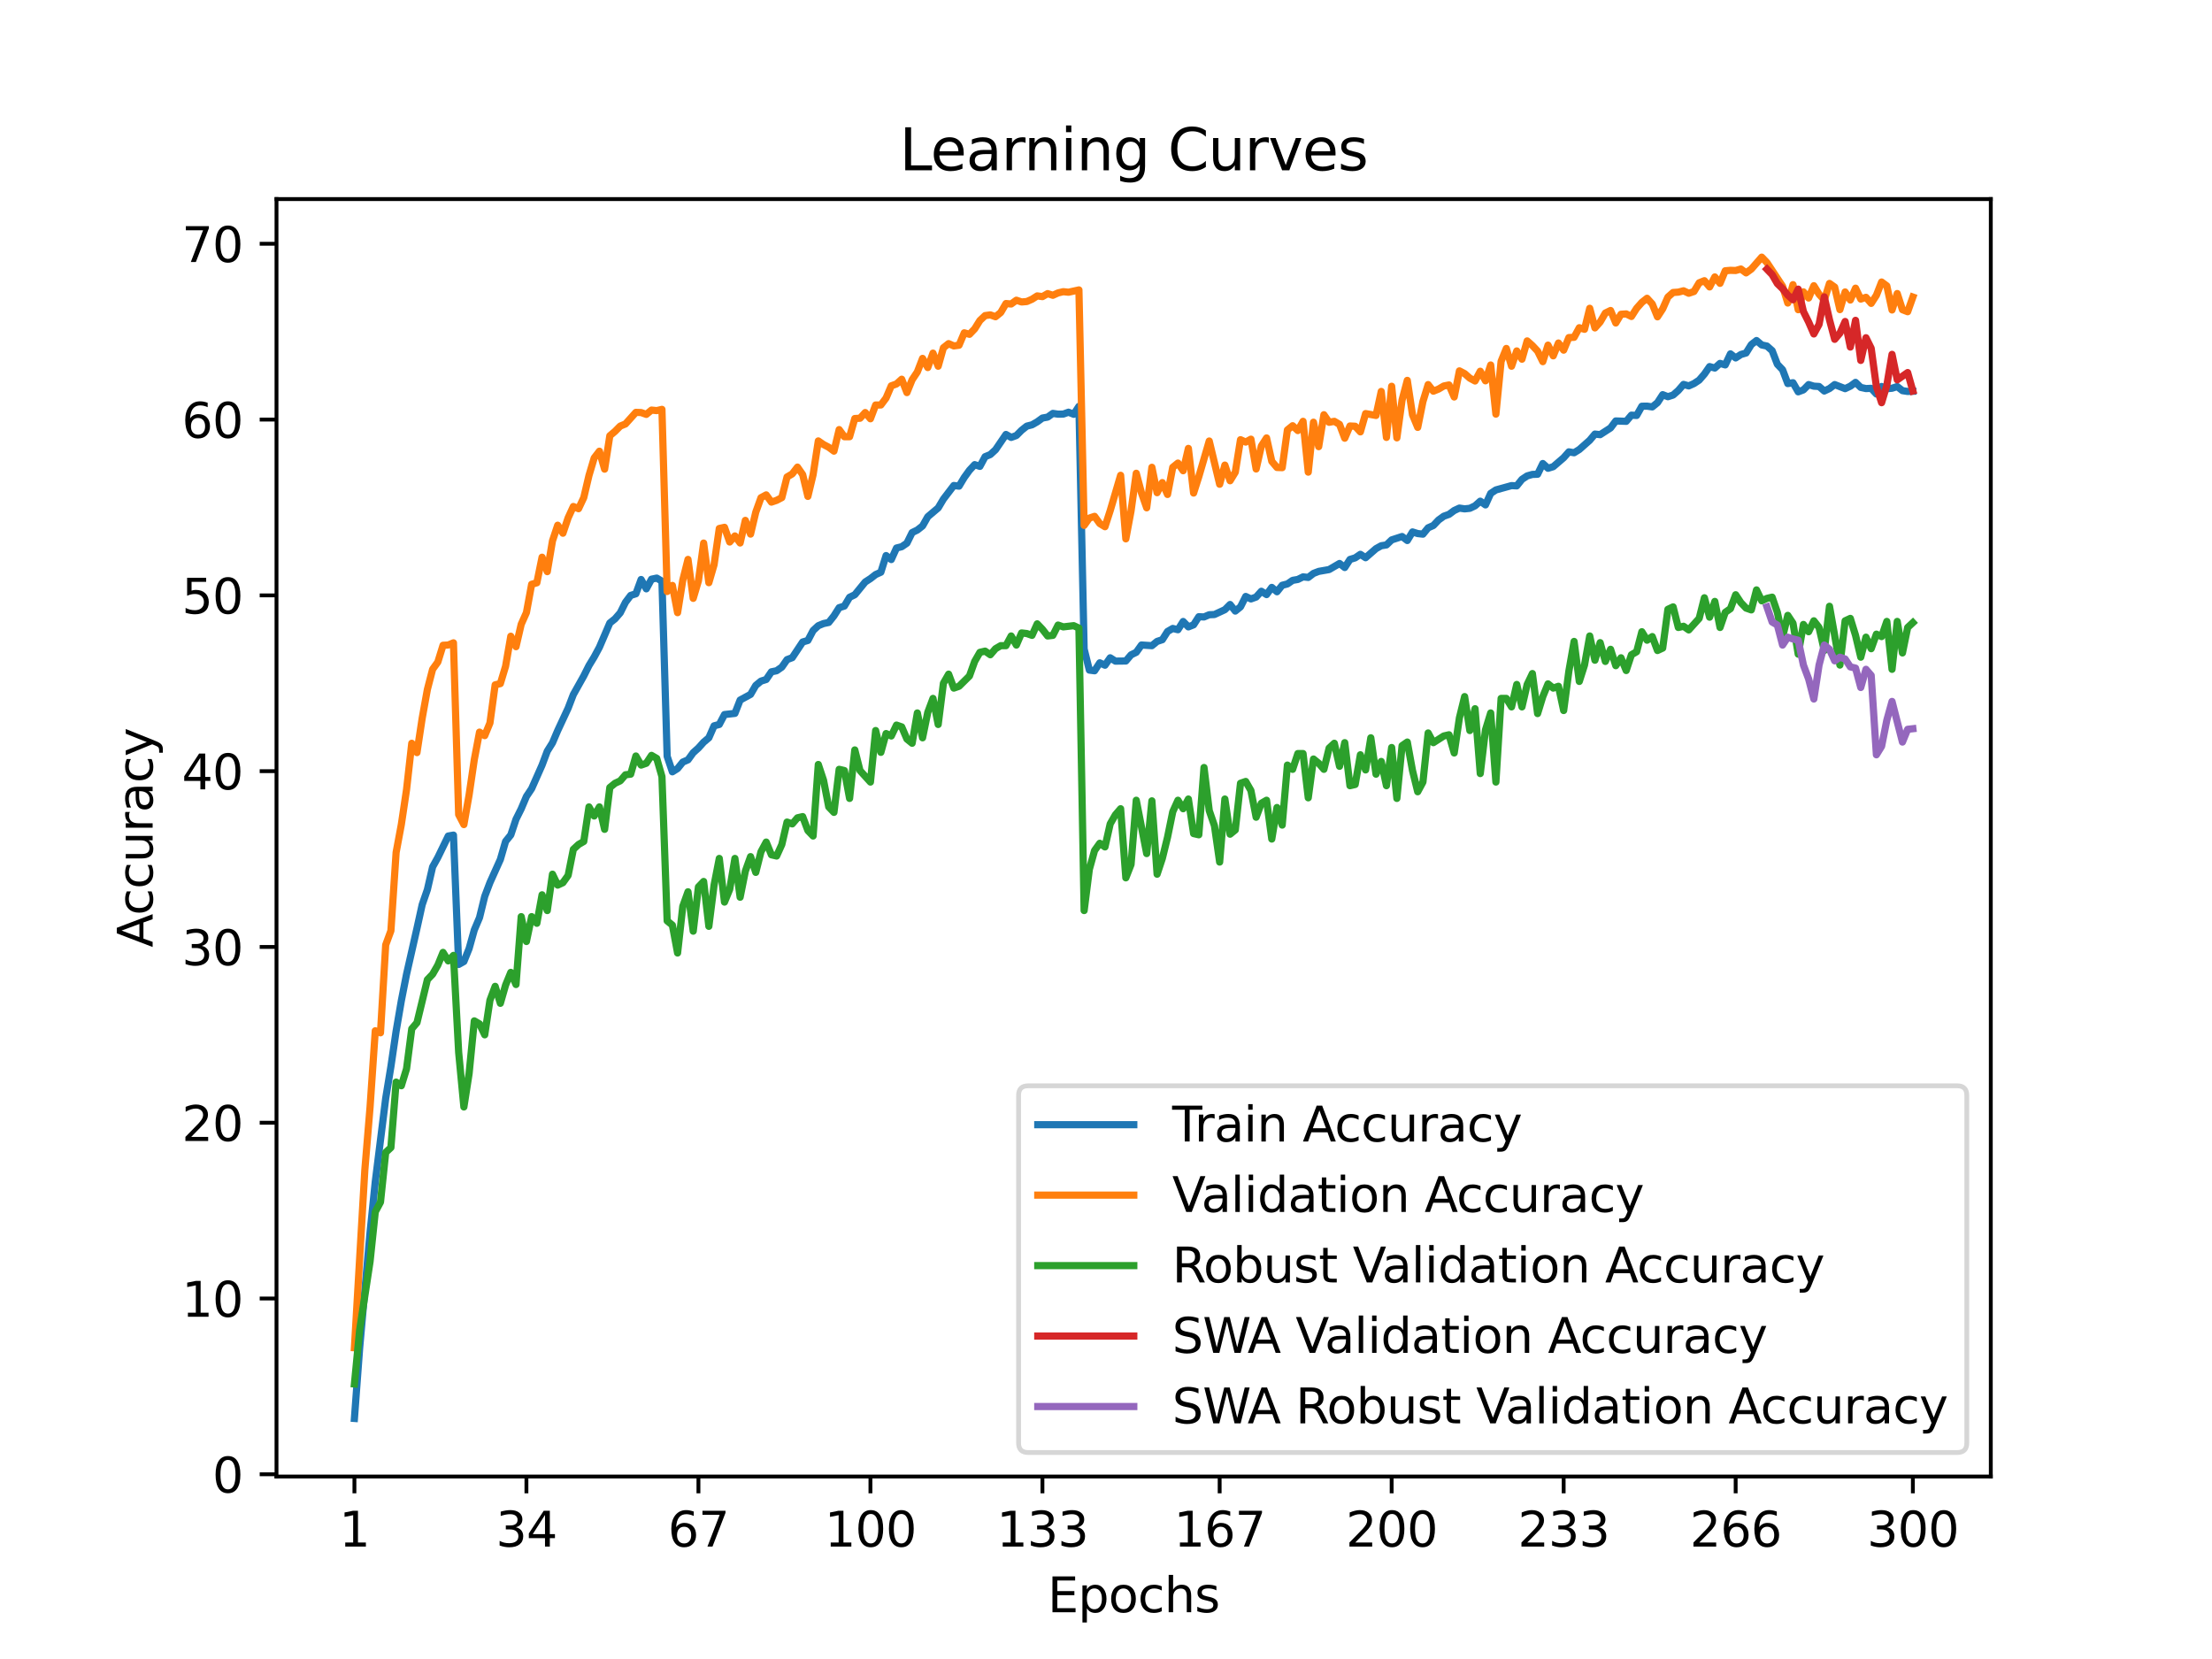 <?xml version="1.0" encoding="utf-8" standalone="no"?>
<!DOCTYPE svg PUBLIC "-//W3C//DTD SVG 1.1//EN"
  "http://www.w3.org/Graphics/SVG/1.1/DTD/svg11.dtd">
<svg xmlns:xlink="http://www.w3.org/1999/xlink" width="460.8pt" height="345.6pt" viewBox="0 0 460.8 345.6" xmlns="http://www.w3.org/2000/svg" version="1.1">
 <defs>
  <style type="text/css">*{stroke-linejoin: round; stroke-linecap: butt}</style>
 </defs>
 <g id="figure_1">
  <g id="patch_1">
   <path d="M 0 345.6 
L 460.8 345.6 
L 460.8 0 
L 0 0 
z
" style="fill: #ffffff"/>
  </g>
  <g id="axes_1">
   <g id="patch_2">
    <path d="M 57.6 307.584 
L 414.72 307.584 
L 414.72 41.472 
L 57.6 41.472 
z
" style="fill: #ffffff"/>
   </g>
   <g id="matplotlib.axis_1">
    <g id="xtick_1">
     <g id="line2d_1">
      <defs>
       <path id="m12aa6ae11a" d="M 0 0 
L 0 3.5 
" style="stroke: #000000; stroke-width: 0.8"/>
      </defs>
      <g>
       <use xlink:href="#m12aa6ae11a" x="73.833" y="307.584" style="stroke: #000000; stroke-width: 0.8"/>
      </g>
     </g>
     <g id="text_1">
      <!-- 1 -->
      <g transform="translate(70.651 322.182) scale(0.1 -0.1)">
       <defs>
        <path id="DejaVuSans-31" d="M 794 531 
L 1825 531 
L 1825 4091 
L 703 3866 
L 703 4441 
L 1819 4666 
L 2450 4666 
L 2450 531 
L 3481 531 
L 3481 0 
L 794 0 
L 794 531 
z
" transform="scale(0.016)"/>
       </defs>
       <use xlink:href="#DejaVuSans-31"/>
      </g>
     </g>
    </g>
    <g id="xtick_2">
     <g id="line2d_2">
      <g>
       <use xlink:href="#m12aa6ae11a" x="109.664" y="307.584" style="stroke: #000000; stroke-width: 0.8"/>
      </g>
     </g>
     <g id="text_2">
      <!-- 34 -->
      <g transform="translate(103.302 322.182) scale(0.1 -0.1)">
       <defs>
        <path id="DejaVuSans-33" d="M 2597 2516 
Q 3050 2419 3304 2112 
Q 3559 1806 3559 1356 
Q 3559 666 3084 287 
Q 2609 -91 1734 -91 
Q 1441 -91 1130 -33 
Q 819 25 488 141 
L 488 750 
Q 750 597 1062 519 
Q 1375 441 1716 441 
Q 2309 441 2620 675 
Q 2931 909 2931 1356 
Q 2931 1769 2642 2001 
Q 2353 2234 1838 2234 
L 1294 2234 
L 1294 2753 
L 1863 2753 
Q 2328 2753 2575 2939 
Q 2822 3125 2822 3475 
Q 2822 3834 2567 4026 
Q 2313 4219 1838 4219 
Q 1578 4219 1281 4162 
Q 984 4106 628 3988 
L 628 4550 
Q 988 4650 1302 4700 
Q 1616 4750 1894 4750 
Q 2613 4750 3031 4423 
Q 3450 4097 3450 3541 
Q 3450 3153 3228 2886 
Q 3006 2619 2597 2516 
z
" transform="scale(0.016)"/>
        <path id="DejaVuSans-34" d="M 2419 4116 
L 825 1625 
L 2419 1625 
L 2419 4116 
z
M 2253 4666 
L 3047 4666 
L 3047 1625 
L 3713 1625 
L 3713 1100 
L 3047 1100 
L 3047 0 
L 2419 0 
L 2419 1100 
L 313 1100 
L 313 1709 
L 2253 4666 
z
" transform="scale(0.016)"/>
       </defs>
       <use xlink:href="#DejaVuSans-33"/>
       <use xlink:href="#DejaVuSans-34" x="63.623"/>
      </g>
     </g>
    </g>
    <g id="xtick_3">
     <g id="line2d_3">
      <g>
       <use xlink:href="#m12aa6ae11a" x="145.496" y="307.584" style="stroke: #000000; stroke-width: 0.8"/>
      </g>
     </g>
     <g id="text_3">
      <!-- 67 -->
      <g transform="translate(139.133 322.182) scale(0.1 -0.1)">
       <defs>
        <path id="DejaVuSans-36" d="M 2113 2584 
Q 1688 2584 1439 2293 
Q 1191 2003 1191 1497 
Q 1191 994 1439 701 
Q 1688 409 2113 409 
Q 2538 409 2786 701 
Q 3034 994 3034 1497 
Q 3034 2003 2786 2293 
Q 2538 2584 2113 2584 
z
M 3366 4563 
L 3366 3988 
Q 3128 4100 2886 4159 
Q 2644 4219 2406 4219 
Q 1781 4219 1451 3797 
Q 1122 3375 1075 2522 
Q 1259 2794 1537 2939 
Q 1816 3084 2150 3084 
Q 2853 3084 3261 2657 
Q 3669 2231 3669 1497 
Q 3669 778 3244 343 
Q 2819 -91 2113 -91 
Q 1303 -91 875 529 
Q 447 1150 447 2328 
Q 447 3434 972 4092 
Q 1497 4750 2381 4750 
Q 2619 4750 2861 4703 
Q 3103 4656 3366 4563 
z
" transform="scale(0.016)"/>
        <path id="DejaVuSans-37" d="M 525 4666 
L 3525 4666 
L 3525 4397 
L 1831 0 
L 1172 0 
L 2766 4134 
L 525 4134 
L 525 4666 
z
" transform="scale(0.016)"/>
       </defs>
       <use xlink:href="#DejaVuSans-36"/>
       <use xlink:href="#DejaVuSans-37" x="63.623"/>
      </g>
     </g>
    </g>
    <g id="xtick_4">
     <g id="line2d_4">
      <g>
       <use xlink:href="#m12aa6ae11a" x="181.327" y="307.584" style="stroke: #000000; stroke-width: 0.8"/>
      </g>
     </g>
     <g id="text_4">
      <!-- 100 -->
      <g transform="translate(171.783 322.182) scale(0.1 -0.1)">
       <defs>
        <path id="DejaVuSans-30" d="M 2034 4250 
Q 1547 4250 1301 3770 
Q 1056 3291 1056 2328 
Q 1056 1369 1301 889 
Q 1547 409 2034 409 
Q 2525 409 2770 889 
Q 3016 1369 3016 2328 
Q 3016 3291 2770 3770 
Q 2525 4250 2034 4250 
z
M 2034 4750 
Q 2819 4750 3233 4129 
Q 3647 3509 3647 2328 
Q 3647 1150 3233 529 
Q 2819 -91 2034 -91 
Q 1250 -91 836 529 
Q 422 1150 422 2328 
Q 422 3509 836 4129 
Q 1250 4750 2034 4750 
z
" transform="scale(0.016)"/>
       </defs>
       <use xlink:href="#DejaVuSans-31"/>
       <use xlink:href="#DejaVuSans-30" x="63.623"/>
       <use xlink:href="#DejaVuSans-30" x="127.246"/>
      </g>
     </g>
    </g>
    <g id="xtick_5">
     <g id="line2d_5">
      <g>
       <use xlink:href="#m12aa6ae11a" x="217.158" y="307.584" style="stroke: #000000; stroke-width: 0.8"/>
      </g>
     </g>
     <g id="text_5">
      <!-- 133 -->
      <g transform="translate(207.615 322.182) scale(0.1 -0.1)">
       <use xlink:href="#DejaVuSans-31"/>
       <use xlink:href="#DejaVuSans-33" x="63.623"/>
       <use xlink:href="#DejaVuSans-33" x="127.246"/>
      </g>
     </g>
    </g>
    <g id="xtick_6">
     <g id="line2d_6">
      <g>
       <use xlink:href="#m12aa6ae11a" x="254.076" y="307.584" style="stroke: #000000; stroke-width: 0.8"/>
      </g>
     </g>
     <g id="text_6">
      <!-- 167 -->
      <g transform="translate(244.532 322.182) scale(0.1 -0.1)">
       <use xlink:href="#DejaVuSans-31"/>
       <use xlink:href="#DejaVuSans-36" x="63.623"/>
       <use xlink:href="#DejaVuSans-37" x="127.246"/>
      </g>
     </g>
    </g>
    <g id="xtick_7">
     <g id="line2d_7">
      <g>
       <use xlink:href="#m12aa6ae11a" x="289.907" y="307.584" style="stroke: #000000; stroke-width: 0.8"/>
      </g>
     </g>
     <g id="text_7">
      <!-- 200 -->
      <g transform="translate(280.363 322.182) scale(0.1 -0.1)">
       <defs>
        <path id="DejaVuSans-32" d="M 1228 531 
L 3431 531 
L 3431 0 
L 469 0 
L 469 531 
Q 828 903 1448 1529 
Q 2069 2156 2228 2338 
Q 2531 2678 2651 2914 
Q 2772 3150 2772 3378 
Q 2772 3750 2511 3984 
Q 2250 4219 1831 4219 
Q 1534 4219 1204 4116 
Q 875 4013 500 3803 
L 500 4441 
Q 881 4594 1212 4672 
Q 1544 4750 1819 4750 
Q 2544 4750 2975 4387 
Q 3406 4025 3406 3419 
Q 3406 3131 3298 2873 
Q 3191 2616 2906 2266 
Q 2828 2175 2409 1742 
Q 1991 1309 1228 531 
z
" transform="scale(0.016)"/>
       </defs>
       <use xlink:href="#DejaVuSans-32"/>
       <use xlink:href="#DejaVuSans-30" x="63.623"/>
       <use xlink:href="#DejaVuSans-30" x="127.246"/>
      </g>
     </g>
    </g>
    <g id="xtick_8">
     <g id="line2d_8">
      <g>
       <use xlink:href="#m12aa6ae11a" x="325.739" y="307.584" style="stroke: #000000; stroke-width: 0.8"/>
      </g>
     </g>
     <g id="text_8">
      <!-- 233 -->
      <g transform="translate(316.195 322.182) scale(0.1 -0.1)">
       <use xlink:href="#DejaVuSans-32"/>
       <use xlink:href="#DejaVuSans-33" x="63.623"/>
       <use xlink:href="#DejaVuSans-33" x="127.246"/>
      </g>
     </g>
    </g>
    <g id="xtick_9">
     <g id="line2d_9">
      <g>
       <use xlink:href="#m12aa6ae11a" x="361.57" y="307.584" style="stroke: #000000; stroke-width: 0.8"/>
      </g>
     </g>
     <g id="text_9">
      <!-- 266 -->
      <g transform="translate(352.026 322.182) scale(0.1 -0.1)">
       <use xlink:href="#DejaVuSans-32"/>
       <use xlink:href="#DejaVuSans-36" x="63.623"/>
       <use xlink:href="#DejaVuSans-36" x="127.246"/>
      </g>
     </g>
    </g>
    <g id="xtick_10">
     <g id="line2d_10">
      <g>
       <use xlink:href="#m12aa6ae11a" x="398.487" y="307.584" style="stroke: #000000; stroke-width: 0.8"/>
      </g>
     </g>
     <g id="text_10">
      <!-- 300 -->
      <g transform="translate(388.944 322.182) scale(0.1 -0.1)">
       <use xlink:href="#DejaVuSans-33"/>
       <use xlink:href="#DejaVuSans-30" x="63.623"/>
       <use xlink:href="#DejaVuSans-30" x="127.246"/>
      </g>
     </g>
    </g>
    <g id="text_11">
     <!-- Epochs -->
     <g transform="translate(218.244 335.861) scale(0.1 -0.1)">
      <defs>
       <path id="DejaVuSans-45" d="M 628 4666 
L 3578 4666 
L 3578 4134 
L 1259 4134 
L 1259 2753 
L 3481 2753 
L 3481 2222 
L 1259 2222 
L 1259 531 
L 3634 531 
L 3634 0 
L 628 0 
L 628 4666 
z
" transform="scale(0.016)"/>
       <path id="DejaVuSans-70" d="M 1159 525 
L 1159 -1331 
L 581 -1331 
L 581 3500 
L 1159 3500 
L 1159 2969 
Q 1341 3281 1617 3432 
Q 1894 3584 2278 3584 
Q 2916 3584 3314 3078 
Q 3713 2572 3713 1747 
Q 3713 922 3314 415 
Q 2916 -91 2278 -91 
Q 1894 -91 1617 61 
Q 1341 213 1159 525 
z
M 3116 1747 
Q 3116 2381 2855 2742 
Q 2594 3103 2138 3103 
Q 1681 3103 1420 2742 
Q 1159 2381 1159 1747 
Q 1159 1113 1420 752 
Q 1681 391 2138 391 
Q 2594 391 2855 752 
Q 3116 1113 3116 1747 
z
" transform="scale(0.016)"/>
       <path id="DejaVuSans-6f" d="M 1959 3097 
Q 1497 3097 1228 2736 
Q 959 2375 959 1747 
Q 959 1119 1226 758 
Q 1494 397 1959 397 
Q 2419 397 2687 759 
Q 2956 1122 2956 1747 
Q 2956 2369 2687 2733 
Q 2419 3097 1959 3097 
z
M 1959 3584 
Q 2709 3584 3137 3096 
Q 3566 2609 3566 1747 
Q 3566 888 3137 398 
Q 2709 -91 1959 -91 
Q 1206 -91 779 398 
Q 353 888 353 1747 
Q 353 2609 779 3096 
Q 1206 3584 1959 3584 
z
" transform="scale(0.016)"/>
       <path id="DejaVuSans-63" d="M 3122 3366 
L 3122 2828 
Q 2878 2963 2633 3030 
Q 2388 3097 2138 3097 
Q 1578 3097 1268 2742 
Q 959 2388 959 1747 
Q 959 1106 1268 751 
Q 1578 397 2138 397 
Q 2388 397 2633 464 
Q 2878 531 3122 666 
L 3122 134 
Q 2881 22 2623 -34 
Q 2366 -91 2075 -91 
Q 1284 -91 818 406 
Q 353 903 353 1747 
Q 353 2603 823 3093 
Q 1294 3584 2113 3584 
Q 2378 3584 2631 3529 
Q 2884 3475 3122 3366 
z
" transform="scale(0.016)"/>
       <path id="DejaVuSans-68" d="M 3513 2113 
L 3513 0 
L 2938 0 
L 2938 2094 
Q 2938 2591 2744 2837 
Q 2550 3084 2163 3084 
Q 1697 3084 1428 2787 
Q 1159 2491 1159 1978 
L 1159 0 
L 581 0 
L 581 4863 
L 1159 4863 
L 1159 2956 
Q 1366 3272 1645 3428 
Q 1925 3584 2291 3584 
Q 2894 3584 3203 3211 
Q 3513 2838 3513 2113 
z
" transform="scale(0.016)"/>
       <path id="DejaVuSans-73" d="M 2834 3397 
L 2834 2853 
Q 2591 2978 2328 3040 
Q 2066 3103 1784 3103 
Q 1356 3103 1142 2972 
Q 928 2841 928 2578 
Q 928 2378 1081 2264 
Q 1234 2150 1697 2047 
L 1894 2003 
Q 2506 1872 2764 1633 
Q 3022 1394 3022 966 
Q 3022 478 2636 193 
Q 2250 -91 1575 -91 
Q 1294 -91 989 -36 
Q 684 19 347 128 
L 347 722 
Q 666 556 975 473 
Q 1284 391 1588 391 
Q 1994 391 2212 530 
Q 2431 669 2431 922 
Q 2431 1156 2273 1281 
Q 2116 1406 1581 1522 
L 1381 1569 
Q 847 1681 609 1914 
Q 372 2147 372 2553 
Q 372 3047 722 3315 
Q 1072 3584 1716 3584 
Q 2034 3584 2315 3537 
Q 2597 3491 2834 3397 
z
" transform="scale(0.016)"/>
      </defs>
      <use xlink:href="#DejaVuSans-45"/>
      <use xlink:href="#DejaVuSans-70" x="63.184"/>
      <use xlink:href="#DejaVuSans-6f" x="126.66"/>
      <use xlink:href="#DejaVuSans-63" x="187.842"/>
      <use xlink:href="#DejaVuSans-68" x="242.822"/>
      <use xlink:href="#DejaVuSans-73" x="306.201"/>
     </g>
    </g>
   </g>
   <g id="matplotlib.axis_2">
    <g id="ytick_1">
     <g id="line2d_11">
      <defs>
       <path id="m4197cc5211" d="M 0 0 
L -3.5 0 
" style="stroke: #000000; stroke-width: 0.8"/>
      </defs>
      <g>
       <use xlink:href="#m4197cc5211" x="57.6" y="307.123" style="stroke: #000000; stroke-width: 0.8"/>
      </g>
     </g>
     <g id="text_12">
      <!-- 0 -->
      <g transform="translate(44.237 310.922) scale(0.1 -0.1)">
       <use xlink:href="#DejaVuSans-30"/>
      </g>
     </g>
    </g>
    <g id="ytick_2">
     <g id="line2d_12">
      <g>
       <use xlink:href="#m4197cc5211" x="57.6" y="270.503" style="stroke: #000000; stroke-width: 0.8"/>
      </g>
     </g>
     <g id="text_13">
      <!-- 10 -->
      <g transform="translate(37.875 274.302) scale(0.1 -0.1)">
       <use xlink:href="#DejaVuSans-31"/>
       <use xlink:href="#DejaVuSans-30" x="63.623"/>
      </g>
     </g>
    </g>
    <g id="ytick_3">
     <g id="line2d_13">
      <g>
       <use xlink:href="#m4197cc5211" x="57.6" y="233.883" style="stroke: #000000; stroke-width: 0.8"/>
      </g>
     </g>
     <g id="text_14">
      <!-- 20 -->
      <g transform="translate(37.875 237.683) scale(0.1 -0.1)">
       <use xlink:href="#DejaVuSans-32"/>
       <use xlink:href="#DejaVuSans-30" x="63.623"/>
      </g>
     </g>
    </g>
    <g id="ytick_4">
     <g id="line2d_14">
      <g>
       <use xlink:href="#m4197cc5211" x="57.6" y="197.264" style="stroke: #000000; stroke-width: 0.8"/>
      </g>
     </g>
     <g id="text_15">
      <!-- 30 -->
      <g transform="translate(37.875 201.063) scale(0.1 -0.1)">
       <use xlink:href="#DejaVuSans-33"/>
       <use xlink:href="#DejaVuSans-30" x="63.623"/>
      </g>
     </g>
    </g>
    <g id="ytick_5">
     <g id="line2d_15">
      <g>
       <use xlink:href="#m4197cc5211" x="57.6" y="160.644" style="stroke: #000000; stroke-width: 0.8"/>
      </g>
     </g>
     <g id="text_16">
      <!-- 40 -->
      <g transform="translate(37.875 164.443) scale(0.1 -0.1)">
       <use xlink:href="#DejaVuSans-34"/>
       <use xlink:href="#DejaVuSans-30" x="63.623"/>
      </g>
     </g>
    </g>
    <g id="ytick_6">
     <g id="line2d_16">
      <g>
       <use xlink:href="#m4197cc5211" x="57.6" y="124.024" style="stroke: #000000; stroke-width: 0.8"/>
      </g>
     </g>
     <g id="text_17">
      <!-- 50 -->
      <g transform="translate(37.875 127.823) scale(0.1 -0.1)">
       <defs>
        <path id="DejaVuSans-35" d="M 691 4666 
L 3169 4666 
L 3169 4134 
L 1269 4134 
L 1269 2991 
Q 1406 3038 1543 3061 
Q 1681 3084 1819 3084 
Q 2600 3084 3056 2656 
Q 3513 2228 3513 1497 
Q 3513 744 3044 326 
Q 2575 -91 1722 -91 
Q 1428 -91 1123 -41 
Q 819 9 494 109 
L 494 744 
Q 775 591 1075 516 
Q 1375 441 1709 441 
Q 2250 441 2565 725 
Q 2881 1009 2881 1497 
Q 2881 1984 2565 2268 
Q 2250 2553 1709 2553 
Q 1456 2553 1204 2497 
Q 953 2441 691 2322 
L 691 4666 
z
" transform="scale(0.016)"/>
       </defs>
       <use xlink:href="#DejaVuSans-35"/>
       <use xlink:href="#DejaVuSans-30" x="63.623"/>
      </g>
     </g>
    </g>
    <g id="ytick_7">
     <g id="line2d_17">
      <g>
       <use xlink:href="#m4197cc5211" x="57.6" y="87.405" style="stroke: #000000; stroke-width: 0.8"/>
      </g>
     </g>
     <g id="text_18">
      <!-- 60 -->
      <g transform="translate(37.875 91.204) scale(0.1 -0.1)">
       <use xlink:href="#DejaVuSans-36"/>
       <use xlink:href="#DejaVuSans-30" x="63.623"/>
      </g>
     </g>
    </g>
    <g id="ytick_8">
     <g id="line2d_18">
      <g>
       <use xlink:href="#m4197cc5211" x="57.6" y="50.785" style="stroke: #000000; stroke-width: 0.8"/>
      </g>
     </g>
     <g id="text_19">
      <!-- 70 -->
      <g transform="translate(37.875 54.584) scale(0.1 -0.1)">
       <use xlink:href="#DejaVuSans-37"/>
       <use xlink:href="#DejaVuSans-30" x="63.623"/>
      </g>
     </g>
    </g>
    <g id="text_20">
     <!-- Accuracy -->
     <g transform="translate(31.795 197.356) rotate(-90) scale(0.1 -0.1)">
      <defs>
       <path id="DejaVuSans-41" d="M 2188 4044 
L 1331 1722 
L 3047 1722 
L 2188 4044 
z
M 1831 4666 
L 2547 4666 
L 4325 0 
L 3669 0 
L 3244 1197 
L 1141 1197 
L 716 0 
L 50 0 
L 1831 4666 
z
" transform="scale(0.016)"/>
       <path id="DejaVuSans-75" d="M 544 1381 
L 544 3500 
L 1119 3500 
L 1119 1403 
Q 1119 906 1312 657 
Q 1506 409 1894 409 
Q 2359 409 2629 706 
Q 2900 1003 2900 1516 
L 2900 3500 
L 3475 3500 
L 3475 0 
L 2900 0 
L 2900 538 
Q 2691 219 2414 64 
Q 2138 -91 1772 -91 
Q 1169 -91 856 284 
Q 544 659 544 1381 
z
M 1991 3584 
L 1991 3584 
z
" transform="scale(0.016)"/>
       <path id="DejaVuSans-72" d="M 2631 2963 
Q 2534 3019 2420 3045 
Q 2306 3072 2169 3072 
Q 1681 3072 1420 2755 
Q 1159 2438 1159 1844 
L 1159 0 
L 581 0 
L 581 3500 
L 1159 3500 
L 1159 2956 
Q 1341 3275 1631 3429 
Q 1922 3584 2338 3584 
Q 2397 3584 2469 3576 
Q 2541 3569 2628 3553 
L 2631 2963 
z
" transform="scale(0.016)"/>
       <path id="DejaVuSans-61" d="M 2194 1759 
Q 1497 1759 1228 1600 
Q 959 1441 959 1056 
Q 959 750 1161 570 
Q 1363 391 1709 391 
Q 2188 391 2477 730 
Q 2766 1069 2766 1631 
L 2766 1759 
L 2194 1759 
z
M 3341 1997 
L 3341 0 
L 2766 0 
L 2766 531 
Q 2569 213 2275 61 
Q 1981 -91 1556 -91 
Q 1019 -91 701 211 
Q 384 513 384 1019 
Q 384 1609 779 1909 
Q 1175 2209 1959 2209 
L 2766 2209 
L 2766 2266 
Q 2766 2663 2505 2880 
Q 2244 3097 1772 3097 
Q 1472 3097 1187 3025 
Q 903 2953 641 2809 
L 641 3341 
Q 956 3463 1253 3523 
Q 1550 3584 1831 3584 
Q 2591 3584 2966 3190 
Q 3341 2797 3341 1997 
z
" transform="scale(0.016)"/>
       <path id="DejaVuSans-79" d="M 2059 -325 
Q 1816 -950 1584 -1140 
Q 1353 -1331 966 -1331 
L 506 -1331 
L 506 -850 
L 844 -850 
Q 1081 -850 1212 -737 
Q 1344 -625 1503 -206 
L 1606 56 
L 191 3500 
L 800 3500 
L 1894 763 
L 2988 3500 
L 3597 3500 
L 2059 -325 
z
" transform="scale(0.016)"/>
      </defs>
      <use xlink:href="#DejaVuSans-41"/>
      <use xlink:href="#DejaVuSans-63" x="66.658"/>
      <use xlink:href="#DejaVuSans-63" x="121.639"/>
      <use xlink:href="#DejaVuSans-75" x="176.619"/>
      <use xlink:href="#DejaVuSans-72" x="239.998"/>
      <use xlink:href="#DejaVuSans-61" x="281.111"/>
      <use xlink:href="#DejaVuSans-63" x="342.391"/>
      <use xlink:href="#DejaVuSans-79" x="397.371"/>
     </g>
    </g>
   </g>
   <g id="line2d_19">
    <path d="M 73.833 295.488 
L 74.919 280.847 
L 77.09 256.742 
L 78.176 246.182 
L 80.348 228.801 
L 81.433 222.183 
L 82.519 214.802 
L 83.605 208.464 
L 84.691 202.947 
L 86.862 193.378 
L 87.948 188.463 
L 89.034 185.314 
L 90.12 180.587 
L 91.206 178.632 
L 93.377 174.161 
L 94.463 173.969 
L 95.549 200.914 
L 96.635 200.304 
L 97.72 197.614 
L 98.806 193.722 
L 99.892 191.157 
L 100.978 186.723 
L 102.064 183.859 
L 104.235 179.035 
L 105.321 175.281 
L 106.407 173.936 
L 107.493 170.664 
L 108.578 168.484 
L 109.664 165.918 
L 110.75 164.289 
L 112.922 159.383 
L 114.007 156.482 
L 115.093 154.743 
L 116.179 152.191 
L 118.351 147.528 
L 119.436 144.691 
L 121.608 140.813 
L 122.694 138.647 
L 123.78 136.861 
L 124.865 134.842 
L 127.037 129.78 
L 128.123 128.912 
L 129.209 127.659 
L 130.294 125.479 
L 131.38 124.038 
L 132.466 123.694 
L 133.552 120.72 
L 134.638 122.661 
L 135.723 120.655 
L 136.809 120.426 
L 137.895 121.073 
L 138.981 157.551 
L 140.067 160.783 
L 141.152 160.099 
L 142.238 158.754 
L 143.324 158.286 
L 144.41 156.794 
L 145.496 155.821 
L 146.581 154.61 
L 147.667 153.696 
L 148.753 151.204 
L 149.839 150.919 
L 150.925 148.854 
L 153.096 148.611 
L 154.182 145.834 
L 156.354 144.655 
L 157.439 142.787 
L 158.525 141.892 
L 159.611 141.552 
L 160.697 139.955 
L 161.783 139.73 
L 162.868 138.973 
L 163.954 137.412 
L 165.04 137.004 
L 167.212 133.736 
L 168.297 133.419 
L 169.383 131.354 
L 170.469 130.344 
L 171.555 129.899 
L 172.641 129.67 
L 173.726 128.302 
L 174.812 126.59 
L 175.898 126.255 
L 176.984 124.424 
L 178.07 123.896 
L 180.241 121.238 
L 181.327 120.536 
L 182.413 119.692 
L 183.499 119.201 
L 184.584 115.735 
L 185.67 116.562 
L 186.756 114.161 
L 187.842 113.89 
L 188.928 113.147 
L 190.013 110.944 
L 191.099 110.416 
L 192.185 109.562 
L 193.271 107.644 
L 195.442 105.808 
L 196.528 103.977 
L 198.7 101.136 
L 199.786 101.274 
L 200.871 99.465 
L 201.957 97.964 
L 203.043 96.794 
L 204.129 97.157 
L 205.215 95.137 
L 206.3 94.692 
L 207.386 93.691 
L 209.558 90.506 
L 210.644 91.121 
L 211.729 90.727 
L 212.815 89.634 
L 213.901 88.771 
L 214.987 88.496 
L 216.073 87.876 
L 217.158 87.087 
L 218.244 86.89 
L 219.33 86.119 
L 220.416 86.279 
L 221.502 86.261 
L 222.587 85.871 
L 223.673 86.302 
L 224.759 84.65 
L 225.845 135.2 
L 226.931 139.592 
L 228.016 139.735 
L 229.102 138.078 
L 230.188 138.578 
L 231.274 137.031 
L 232.36 137.724 
L 234.531 137.697 
L 235.617 136.416 
L 236.703 135.888 
L 237.789 134.365 
L 239.96 134.507 
L 241.046 133.617 
L 242.132 133.263 
L 243.218 131.551 
L 244.304 130.918 
L 245.389 131.184 
L 246.475 129.468 
L 247.561 130.592 
L 248.647 130.161 
L 249.733 128.472 
L 250.818 128.522 
L 251.904 128.063 
L 252.99 128.017 
L 255.162 127.012 
L 256.247 125.929 
L 257.333 127.297 
L 258.419 126.42 
L 259.505 124.254 
L 260.591 124.768 
L 261.676 124.378 
L 262.762 123.171 
L 263.848 123.864 
L 264.934 122.367 
L 266.02 123.272 
L 267.105 121.922 
L 268.191 121.647 
L 269.277 120.899 
L 270.363 120.711 
L 271.449 120.174 
L 272.534 120.288 
L 273.62 119.453 
L 274.706 119.031 
L 276.878 118.65 
L 279.049 117.383 
L 280.135 118.223 
L 281.221 116.543 
L 282.307 116.213 
L 283.392 115.474 
L 284.478 116.181 
L 286.65 114.29 
L 287.736 113.688 
L 288.821 113.519 
L 289.907 112.472 
L 292.079 111.765 
L 293.165 112.601 
L 294.25 110.811 
L 295.336 111.15 
L 296.422 111.274 
L 297.508 109.952 
L 298.594 109.471 
L 299.679 108.323 
L 300.765 107.538 
L 301.851 107.153 
L 302.937 106.35 
L 304.023 105.845 
L 305.108 106.005 
L 306.194 105.891 
L 307.28 105.372 
L 308.366 104.404 
L 309.452 105.179 
L 310.537 102.788 
L 311.623 102.063 
L 314.881 101.159 
L 315.966 101.214 
L 317.052 99.86 
L 318.138 99.139 
L 319.224 98.832 
L 320.31 98.795 
L 321.395 96.56 
L 322.481 97.551 
L 323.567 97.221 
L 325.739 95.353 
L 326.824 94.127 
L 327.91 94.316 
L 328.996 93.641 
L 331.168 91.718 
L 332.253 90.428 
L 333.339 90.548 
L 335.511 89.143 
L 336.597 87.693 
L 338.768 87.771 
L 339.854 86.486 
L 340.94 86.55 
L 342.026 84.627 
L 343.111 84.609 
L 344.197 84.765 
L 345.283 83.883 
L 346.369 82.217 
L 347.455 82.64 
L 348.54 82.295 
L 349.626 81.336 
L 350.712 80.083 
L 351.798 80.391 
L 352.884 79.904 
L 353.969 79.184 
L 355.055 77.931 
L 356.141 76.37 
L 357.227 76.669 
L 358.313 75.7 
L 359.398 76.017 
L 360.484 73.717 
L 361.57 74.562 
L 362.656 73.851 
L 363.742 73.534 
L 364.827 71.785 
L 365.913 70.941 
L 366.999 71.859 
L 368.085 72.088 
L 369.171 73.052 
L 370.256 75.884 
L 371.342 77.022 
L 372.428 79.904 
L 373.514 79.73 
L 374.6 81.625 
L 375.685 81.221 
L 376.771 80.115 
L 377.857 80.446 
L 378.943 80.51 
L 380.029 81.456 
L 381.114 80.941 
L 382.2 80.115 
L 384.372 80.964 
L 385.458 80.45 
L 386.543 79.656 
L 387.629 80.707 
L 388.715 80.946 
L 389.801 80.896 
L 390.887 82.071 
L 391.972 80.51 
L 393.058 80.978 
L 394.144 80.877 
L 395.23 80.528 
L 396.316 81.382 
L 397.401 81.547 
L 398.487 81.506 
L 398.487 81.506 
" clip-path="url(#pd74f412c59)" style="fill: none; stroke: #1f77b4; stroke-width: 1.5; stroke-linecap: square"/>
   </g>
   <g id="line2d_20">
    <path d="M 73.833 280.757 
L 76.004 243.697 
L 77.09 230.624 
L 78.176 214.731 
L 79.262 215.152 
L 80.348 196.843 
L 81.433 193.895 
L 82.519 177.581 
L 83.605 171.758 
L 84.691 164.489 
L 85.777 154.84 
L 86.862 156.781 
L 87.948 149.621 
L 89.034 143.616 
L 90.12 139.423 
L 91.206 137.921 
L 92.291 134.424 
L 93.377 134.369 
L 94.463 133.912 
L 95.549 169.689 
L 96.635 171.776 
L 97.72 165.606 
L 98.806 158.227 
L 99.892 152.514 
L 100.978 153.247 
L 102.064 150.61 
L 103.149 142.664 
L 104.235 142.407 
L 105.321 138.8 
L 106.407 132.538 
L 107.493 134.717 
L 108.578 130.048 
L 109.664 127.613 
L 110.75 121.717 
L 111.836 121.406 
L 112.922 116.078 
L 114.007 119.081 
L 115.093 112.672 
L 116.179 109.413 
L 117.265 111.079 
L 118.351 107.875 
L 119.436 105.513 
L 120.522 105.971 
L 121.608 103.664 
L 122.694 99.05 
L 123.78 95.406 
L 124.865 93.996 
L 125.951 97.731 
L 127.037 90.774 
L 128.123 89.858 
L 129.209 88.76 
L 130.294 88.32 
L 132.466 85.903 
L 133.552 85.94 
L 134.638 86.324 
L 135.723 85.427 
L 136.809 85.537 
L 137.895 85.281 
L 138.981 123.219 
L 140.067 121.955 
L 141.152 127.631 
L 142.238 120.838 
L 143.324 116.536 
L 144.41 124.647 
L 145.496 120.985 
L 146.581 113.13 
L 147.667 121.388 
L 148.753 117.652 
L 149.839 110.09 
L 150.925 109.852 
L 152.01 112.91 
L 153.096 111.647 
L 154.182 113.112 
L 155.268 108.406 
L 156.354 111.262 
L 157.439 106.703 
L 158.525 103.682 
L 159.611 103.096 
L 160.697 104.598 
L 161.783 104.231 
L 162.868 103.664 
L 163.954 99.361 
L 165.04 98.72 
L 166.126 97.31 
L 167.212 98.867 
L 168.297 103.407 
L 169.383 98.885 
L 170.469 91.854 
L 171.555 92.605 
L 172.641 93.172 
L 173.726 93.978 
L 174.812 89.492 
L 175.898 90.975 
L 176.984 90.975 
L 178.07 87.185 
L 179.155 87.13 
L 180.241 85.94 
L 181.327 87.24 
L 182.413 84.365 
L 183.499 84.365 
L 184.584 82.919 
L 185.67 80.374 
L 186.756 79.989 
L 187.842 79 
L 188.928 81.783 
L 190.013 79.11 
L 191.099 77.481 
L 192.185 74.661 
L 193.271 76.565 
L 194.357 73.562 
L 195.442 76.291 
L 196.528 72.445 
L 197.614 71.585 
L 198.7 72.061 
L 199.786 71.914 
L 200.871 69.333 
L 201.957 69.644 
L 203.043 68.509 
L 204.129 66.769 
L 205.215 65.744 
L 206.3 65.598 
L 207.386 65.982 
L 208.472 65.103 
L 209.558 63.236 
L 210.644 63.327 
L 211.729 62.54 
L 212.815 62.906 
L 213.901 62.814 
L 214.987 62.338 
L 216.073 61.643 
L 217.158 61.789 
L 218.244 61.167 
L 219.33 61.514 
L 220.416 61.02 
L 221.502 60.764 
L 222.587 60.874 
L 224.759 60.398 
L 225.845 109.45 
L 226.931 107.93 
L 228.016 107.564 
L 229.102 109.065 
L 230.188 109.724 
L 231.274 106.374 
L 233.445 99.013 
L 234.531 112.251 
L 235.617 106.429 
L 236.703 98.592 
L 237.789 102.675 
L 238.875 105.788 
L 239.96 97.347 
L 241.046 102.638 
L 242.132 100.533 
L 243.218 103.005 
L 244.304 97.347 
L 245.389 96.468 
L 246.475 98.061 
L 247.561 93.41 
L 248.647 102.712 
L 249.733 99.306 
L 251.904 91.872 
L 254.076 100.881 
L 255.162 96.889 
L 256.247 100.148 
L 257.333 98.372 
L 258.419 91.598 
L 259.505 92.092 
L 260.591 91.488 
L 261.676 97.695 
L 262.762 92.916 
L 263.848 91.231 
L 264.934 96.102 
L 266.02 97.383 
L 267.105 97.42 
L 268.191 89.565 
L 269.277 88.686 
L 270.363 89.693 
L 271.449 87.771 
L 272.534 98.354 
L 273.62 87.954 
L 274.706 93.044 
L 275.792 86.398 
L 276.878 87.972 
L 277.963 87.771 
L 279.049 88.412 
L 280.135 91.286 
L 281.221 88.741 
L 282.307 88.796 
L 283.392 89.968 
L 284.478 86.16 
L 286.65 86.544 
L 287.736 81.545 
L 288.821 91.121 
L 289.907 80.465 
L 290.993 91.213 
L 292.079 83.321 
L 293.165 79.238 
L 294.25 86.416 
L 295.336 89.034 
L 296.422 83.651 
L 297.508 80.117 
L 298.594 81.491 
L 299.679 81.051 
L 300.765 80.41 
L 301.851 80.191 
L 302.937 82.699 
L 304.023 77.261 
L 305.108 77.829 
L 306.194 78.781 
L 307.28 79.367 
L 308.366 77.334 
L 309.452 79.33 
L 310.537 76.034 
L 311.623 86.269 
L 312.709 75.265 
L 313.795 72.592 
L 314.881 76.291 
L 315.966 73.105 
L 317.052 74.826 
L 318.138 71.017 
L 319.224 71.988 
L 320.31 73.141 
L 321.395 75.338 
L 322.481 71.896 
L 323.567 74.13 
L 324.653 71.457 
L 325.739 72.94 
L 326.824 70.322 
L 327.91 70.267 
L 328.996 68.271 
L 330.082 68.6 
L 331.168 64.224 
L 332.253 68.307 
L 333.339 67.081 
L 334.425 65.213 
L 335.511 64.682 
L 336.597 67.282 
L 337.682 65.469 
L 338.768 65.396 
L 339.854 65.927 
L 340.94 64.224 
L 342.026 62.998 
L 343.111 62.137 
L 344.197 63.327 
L 345.283 66 
L 346.369 64.334 
L 347.455 61.881 
L 348.54 60.929 
L 349.626 60.855 
L 350.712 60.581 
L 351.798 61.093 
L 352.884 60.727 
L 353.969 58.914 
L 355.055 58.475 
L 356.141 59.775 
L 357.227 57.688 
L 358.313 59.024 
L 359.398 56.406 
L 360.484 56.314 
L 361.57 56.351 
L 362.656 56.04 
L 363.742 56.845 
L 364.827 56.058 
L 366.999 53.568 
L 368.085 54.703 
L 371.342 59.629 
L 372.428 63.126 
L 373.514 59.299 
L 374.6 64.517 
L 375.685 60.8 
L 376.771 62.082 
L 377.857 59.519 
L 378.943 61.295 
L 380.029 62.503 
L 381.114 59.043 
L 382.2 59.812 
L 383.286 64.499 
L 384.372 60.819 
L 385.458 62.503 
L 386.543 60.031 
L 387.629 62.302 
L 388.715 61.936 
L 389.801 63.199 
L 390.887 61.514 
L 391.972 58.75 
L 393.058 59.555 
L 394.144 64.572 
L 395.23 61.148 
L 396.316 64.517 
L 397.401 64.938 
L 398.487 61.881 
L 398.487 61.881 
" clip-path="url(#pd74f412c59)" style="fill: none; stroke: #ff7f0e; stroke-width: 1.5; stroke-linecap: square"/>
   </g>
   <g id="line2d_21">
    <path d="M 73.833 288.308 
L 74.919 277.069 
L 77.09 262.8 
L 78.176 252.446 
L 79.262 250.425 
L 80.348 240.071 
L 81.433 239.061 
L 82.519 225.423 
L 83.605 226.181 
L 84.691 222.645 
L 85.777 214.311 
L 86.862 213.048 
L 89.034 204.082 
L 90.12 202.946 
L 91.206 201.052 
L 92.291 198.4 
L 93.377 200.168 
L 94.463 199.031 
L 95.549 219.235 
L 96.635 230.6 
L 97.72 223.655 
L 98.806 212.669 
L 99.892 213.301 
L 100.978 215.573 
L 102.064 208.376 
L 103.149 205.472 
L 104.235 209.007 
L 105.321 205.219 
L 106.407 202.567 
L 107.493 205.093 
L 108.578 190.95 
L 109.664 196.127 
L 110.75 190.95 
L 111.836 192.339 
L 112.922 186.404 
L 114.007 189.687 
L 115.093 182.111 
L 116.179 184.384 
L 117.265 183.879 
L 118.351 182.363 
L 119.436 176.933 
L 120.522 175.923 
L 121.608 175.292 
L 122.694 168.094 
L 123.78 169.988 
L 124.865 168.094 
L 125.951 172.766 
L 127.037 164.053 
L 128.123 163.169 
L 129.209 162.664 
L 130.294 161.402 
L 131.38 161.275 
L 132.466 157.487 
L 133.552 159.381 
L 134.638 159.002 
L 135.723 157.361 
L 136.809 157.992 
L 137.895 161.78 
L 138.981 191.834 
L 140.067 192.718 
L 141.152 198.526 
L 142.238 188.803 
L 143.324 185.773 
L 144.41 193.98 
L 145.496 184.762 
L 146.581 183.626 
L 147.667 192.97 
L 148.753 184.384 
L 149.839 178.828 
L 150.925 187.919 
L 152.01 185.268 
L 153.096 178.828 
L 154.182 186.909 
L 155.268 181.479 
L 156.354 178.449 
L 157.439 181.732 
L 158.525 177.439 
L 159.611 175.418 
L 160.697 178.07 
L 161.783 178.322 
L 162.868 175.923 
L 163.954 171.251 
L 165.04 171.63 
L 166.126 170.367 
L 167.212 170.115 
L 168.297 173.019 
L 169.383 174.155 
L 170.469 159.255 
L 171.555 162.538 
L 172.641 168.094 
L 173.726 169.231 
L 174.812 160.265 
L 175.898 160.518 
L 176.984 166.326 
L 178.07 156.224 
L 179.155 160.518 
L 181.327 162.917 
L 182.413 152.184 
L 183.499 156.729 
L 184.584 152.815 
L 185.67 153.32 
L 186.756 151.047 
L 187.842 151.426 
L 188.928 153.951 
L 190.013 154.835 
L 191.099 148.522 
L 192.185 153.699 
L 193.271 148.395 
L 194.357 145.491 
L 195.442 150.921 
L 196.528 142.334 
L 197.614 140.44 
L 198.7 143.344 
L 199.786 142.965 
L 201.957 140.819 
L 203.043 137.788 
L 204.129 135.894 
L 205.215 135.642 
L 206.3 136.399 
L 207.386 135.136 
L 208.472 134.505 
L 209.558 134.505 
L 210.644 132.485 
L 211.729 134.379 
L 212.815 131.853 
L 213.901 131.98 
L 214.987 132.358 
L 216.073 129.959 
L 217.158 131.096 
L 218.244 132.485 
L 219.33 132.358 
L 220.416 130.212 
L 221.502 130.591 
L 223.673 130.338 
L 224.759 130.843 
L 225.845 189.687 
L 226.931 181.1 
L 228.016 177.186 
L 229.102 175.671 
L 230.188 176.428 
L 231.274 171.63 
L 232.36 169.736 
L 233.445 168.473 
L 234.531 182.868 
L 235.617 180.09 
L 236.703 166.705 
L 238.875 177.817 
L 239.96 166.831 
L 241.046 182.111 
L 242.132 178.828 
L 243.218 174.408 
L 244.304 169.104 
L 245.389 166.705 
L 246.475 168.473 
L 247.561 166.453 
L 248.647 173.65 
L 249.733 173.903 
L 250.818 159.886 
L 251.904 168.852 
L 252.99 172.009 
L 254.076 179.585 
L 255.162 166.453 
L 256.247 173.777 
L 257.333 172.893 
L 258.419 163.169 
L 259.505 162.791 
L 260.591 164.685 
L 261.676 170.241 
L 262.762 167.337 
L 263.848 166.705 
L 264.934 174.787 
L 266.02 168.22 
L 267.105 171.882 
L 268.191 159.381 
L 269.277 160.265 
L 270.363 156.982 
L 271.449 156.982 
L 272.534 166.2 
L 273.62 158.118 
L 274.706 159.002 
L 275.792 160.265 
L 276.878 155.846 
L 277.963 154.835 
L 279.049 159.634 
L 280.135 154.709 
L 281.221 163.675 
L 282.307 163.422 
L 283.392 157.235 
L 284.478 160.391 
L 285.564 153.699 
L 286.65 161.275 
L 287.736 158.624 
L 288.821 163.675 
L 289.907 155.719 
L 290.993 166.326 
L 292.079 155.34 
L 293.165 154.583 
L 294.25 160.518 
L 295.336 164.937 
L 296.422 162.917 
L 297.508 152.689 
L 298.594 154.709 
L 300.765 153.32 
L 301.851 153.067 
L 302.937 156.856 
L 304.023 149.532 
L 305.108 145.112 
L 306.194 152.184 
L 307.28 147.638 
L 308.366 161.149 
L 309.452 152.057 
L 310.537 148.522 
L 311.623 162.917 
L 312.709 145.491 
L 313.795 145.491 
L 314.881 147.259 
L 315.966 142.587 
L 317.052 147.259 
L 318.138 142.587 
L 319.224 140.314 
L 320.31 148.648 
L 321.395 145.112 
L 322.481 142.46 
L 323.567 143.344 
L 324.653 142.965 
L 325.739 148.016 
L 326.824 139.809 
L 327.91 133.621 
L 328.996 141.955 
L 330.082 138.546 
L 331.168 132.485 
L 332.253 137.536 
L 333.339 133.874 
L 334.425 137.788 
L 335.511 135.263 
L 336.597 138.672 
L 337.682 137.031 
L 338.768 139.682 
L 339.854 136.399 
L 340.94 135.768 
L 342.026 131.601 
L 343.111 133.369 
L 344.197 132.611 
L 345.283 135.515 
L 346.369 135.01 
L 347.455 126.929 
L 348.54 126.423 
L 349.626 130.717 
L 350.712 130.464 
L 351.798 131.222 
L 353.969 128.823 
L 355.055 124.529 
L 356.141 128.57 
L 357.227 125.287 
L 358.313 130.717 
L 359.398 127.56 
L 360.484 126.802 
L 361.57 123.898 
L 362.656 125.54 
L 363.742 126.676 
L 364.827 127.055 
L 365.913 122.888 
L 366.999 125.161 
L 368.085 124.656 
L 369.171 124.403 
L 370.256 127.56 
L 371.342 132.737 
L 372.428 128.191 
L 373.514 129.833 
L 374.6 136.273 
L 375.685 130.085 
L 376.771 131.601 
L 377.857 129.328 
L 378.943 130.717 
L 380.029 135.515 
L 381.114 126.297 
L 383.286 138.546 
L 384.372 129.328 
L 385.458 128.823 
L 386.543 132.358 
L 387.629 136.904 
L 388.715 132.737 
L 389.801 135.136 
L 390.887 132.106 
L 391.972 132.611 
L 393.058 129.454 
L 394.144 139.43 
L 395.23 129.454 
L 396.316 136.02 
L 397.401 130.717 
L 398.487 129.707 
L 398.487 129.707 
" clip-path="url(#pd74f412c59)" style="fill: none; stroke: #2ca02c; stroke-width: 1.5; stroke-linecap: square"/>
   </g>
   <g id="line2d_22">
    <path d="M 368.085 56.076 
L 369.171 57.212 
L 370.256 59.079 
L 371.342 60.141 
L 372.428 61.478 
L 373.514 62.448 
L 374.6 60.233 
L 375.685 64.902 
L 376.771 67.081 
L 377.857 69.571 
L 378.943 67.575 
L 380.029 61.844 
L 381.114 66.605 
L 382.2 70.688 
L 383.286 69.406 
L 384.372 66.971 
L 385.458 72.299 
L 386.543 66.733 
L 387.629 75.082 
L 388.715 70.358 
L 389.801 72.555 
L 390.887 80.538 
L 391.972 83.889 
L 393.058 80.264 
L 394.144 73.819 
L 395.23 79.129 
L 397.401 77.609 
L 398.487 81.454 
L 398.487 81.454 
" clip-path="url(#pd74f412c59)" style="fill: none; stroke: #d62728; stroke-width: 1.5; stroke-linecap: square"/>
   </g>
   <g id="line2d_23">
    <path d="M 368.085 126.423 
L 369.171 129.58 
L 370.256 130.212 
L 371.342 134.379 
L 372.428 132.737 
L 373.514 133.116 
L 374.6 133.369 
L 375.685 138.546 
L 376.771 141.45 
L 377.857 145.617 
L 378.943 138.546 
L 380.029 134.379 
L 381.114 135.263 
L 382.2 137.662 
L 383.286 136.904 
L 384.372 137.283 
L 385.458 138.925 
L 386.543 139.177 
L 387.629 143.218 
L 388.715 139.43 
L 389.801 140.693 
L 390.887 157.235 
L 391.972 155.467 
L 393.058 150.037 
L 394.144 146.122 
L 396.316 154.583 
L 397.401 151.931 
L 398.487 151.805 
L 398.487 151.805 
" clip-path="url(#pd74f412c59)" style="fill: none; stroke: #9467bd; stroke-width: 1.5; stroke-linecap: square"/>
   </g>
   <g id="patch_3">
    <path d="M 57.6 307.584 
L 57.6 41.472 
" style="fill: none; stroke: #000000; stroke-width: 0.8; stroke-linejoin: miter; stroke-linecap: square"/>
   </g>
   <g id="patch_4">
    <path d="M 414.72 307.584 
L 414.72 41.472 
" style="fill: none; stroke: #000000; stroke-width: 0.8; stroke-linejoin: miter; stroke-linecap: square"/>
   </g>
   <g id="patch_5">
    <path d="M 57.6 307.584 
L 414.72 307.584 
" style="fill: none; stroke: #000000; stroke-width: 0.8; stroke-linejoin: miter; stroke-linecap: square"/>
   </g>
   <g id="patch_6">
    <path d="M 57.6 41.472 
L 414.72 41.472 
" style="fill: none; stroke: #000000; stroke-width: 0.8; stroke-linejoin: miter; stroke-linecap: square"/>
   </g>
   <g id="text_21">
    <!-- Learning Curves -->
    <g transform="translate(187.376 35.472) scale(0.12 -0.12)">
     <defs>
      <path id="DejaVuSans-4c" d="M 628 4666 
L 1259 4666 
L 1259 531 
L 3531 531 
L 3531 0 
L 628 0 
L 628 4666 
z
" transform="scale(0.016)"/>
      <path id="DejaVuSans-65" d="M 3597 1894 
L 3597 1613 
L 953 1613 
Q 991 1019 1311 708 
Q 1631 397 2203 397 
Q 2534 397 2845 478 
Q 3156 559 3463 722 
L 3463 178 
Q 3153 47 2828 -22 
Q 2503 -91 2169 -91 
Q 1331 -91 842 396 
Q 353 884 353 1716 
Q 353 2575 817 3079 
Q 1281 3584 2069 3584 
Q 2775 3584 3186 3129 
Q 3597 2675 3597 1894 
z
M 3022 2063 
Q 3016 2534 2758 2815 
Q 2500 3097 2075 3097 
Q 1594 3097 1305 2825 
Q 1016 2553 972 2059 
L 3022 2063 
z
" transform="scale(0.016)"/>
      <path id="DejaVuSans-6e" d="M 3513 2113 
L 3513 0 
L 2938 0 
L 2938 2094 
Q 2938 2591 2744 2837 
Q 2550 3084 2163 3084 
Q 1697 3084 1428 2787 
Q 1159 2491 1159 1978 
L 1159 0 
L 581 0 
L 581 3500 
L 1159 3500 
L 1159 2956 
Q 1366 3272 1645 3428 
Q 1925 3584 2291 3584 
Q 2894 3584 3203 3211 
Q 3513 2838 3513 2113 
z
" transform="scale(0.016)"/>
      <path id="DejaVuSans-69" d="M 603 3500 
L 1178 3500 
L 1178 0 
L 603 0 
L 603 3500 
z
M 603 4863 
L 1178 4863 
L 1178 4134 
L 603 4134 
L 603 4863 
z
" transform="scale(0.016)"/>
      <path id="DejaVuSans-67" d="M 2906 1791 
Q 2906 2416 2648 2759 
Q 2391 3103 1925 3103 
Q 1463 3103 1205 2759 
Q 947 2416 947 1791 
Q 947 1169 1205 825 
Q 1463 481 1925 481 
Q 2391 481 2648 825 
Q 2906 1169 2906 1791 
z
M 3481 434 
Q 3481 -459 3084 -895 
Q 2688 -1331 1869 -1331 
Q 1566 -1331 1297 -1286 
Q 1028 -1241 775 -1147 
L 775 -588 
Q 1028 -725 1275 -790 
Q 1522 -856 1778 -856 
Q 2344 -856 2625 -561 
Q 2906 -266 2906 331 
L 2906 616 
Q 2728 306 2450 153 
Q 2172 0 1784 0 
Q 1141 0 747 490 
Q 353 981 353 1791 
Q 353 2603 747 3093 
Q 1141 3584 1784 3584 
Q 2172 3584 2450 3431 
Q 2728 3278 2906 2969 
L 2906 3500 
L 3481 3500 
L 3481 434 
z
" transform="scale(0.016)"/>
      <path id="DejaVuSans-20" transform="scale(0.016)"/>
      <path id="DejaVuSans-43" d="M 4122 4306 
L 4122 3641 
Q 3803 3938 3442 4084 
Q 3081 4231 2675 4231 
Q 1875 4231 1450 3742 
Q 1025 3253 1025 2328 
Q 1025 1406 1450 917 
Q 1875 428 2675 428 
Q 3081 428 3442 575 
Q 3803 722 4122 1019 
L 4122 359 
Q 3791 134 3420 21 
Q 3050 -91 2638 -91 
Q 1578 -91 968 557 
Q 359 1206 359 2328 
Q 359 3453 968 4101 
Q 1578 4750 2638 4750 
Q 3056 4750 3426 4639 
Q 3797 4528 4122 4306 
z
" transform="scale(0.016)"/>
      <path id="DejaVuSans-76" d="M 191 3500 
L 800 3500 
L 1894 563 
L 2988 3500 
L 3597 3500 
L 2284 0 
L 1503 0 
L 191 3500 
z
" transform="scale(0.016)"/>
     </defs>
     <use xlink:href="#DejaVuSans-4c"/>
     <use xlink:href="#DejaVuSans-65" x="53.963"/>
     <use xlink:href="#DejaVuSans-61" x="115.486"/>
     <use xlink:href="#DejaVuSans-72" x="176.766"/>
     <use xlink:href="#DejaVuSans-6e" x="216.129"/>
     <use xlink:href="#DejaVuSans-69" x="279.508"/>
     <use xlink:href="#DejaVuSans-6e" x="307.291"/>
     <use xlink:href="#DejaVuSans-67" x="370.67"/>
     <use xlink:href="#DejaVuSans-20" x="434.146"/>
     <use xlink:href="#DejaVuSans-43" x="465.934"/>
     <use xlink:href="#DejaVuSans-75" x="535.758"/>
     <use xlink:href="#DejaVuSans-72" x="599.137"/>
     <use xlink:href="#DejaVuSans-76" x="640.25"/>
     <use xlink:href="#DejaVuSans-65" x="699.43"/>
     <use xlink:href="#DejaVuSans-73" x="760.953"/>
    </g>
   </g>
   <g id="legend_1">
    <g id="patch_7">
     <path d="M 214.189 302.584 
L 407.72 302.584 
Q 409.72 302.584 409.72 300.584 
L 409.72 228.193 
Q 409.72 226.193 407.72 226.193 
L 214.189 226.193 
Q 212.189 226.193 212.189 228.193 
L 212.189 300.584 
Q 212.189 302.584 214.189 302.584 
z
" style="fill: #ffffff; opacity: 0.8; stroke: #cccccc; stroke-linejoin: miter"/>
    </g>
    <g id="line2d_24">
     <path d="M 216.189 234.292 
L 226.189 234.292 
L 236.189 234.292 
" style="fill: none; stroke: #1f77b4; stroke-width: 1.5; stroke-linecap: square"/>
    </g>
    <g id="text_22">
     <!-- Train Accuracy -->
     <g transform="translate(244.189 237.792) scale(0.1 -0.1)">
      <defs>
       <path id="DejaVuSans-54" d="M -19 4666 
L 3928 4666 
L 3928 4134 
L 2272 4134 
L 2272 0 
L 1638 0 
L 1638 4134 
L -19 4134 
L -19 4666 
z
" transform="scale(0.016)"/>
      </defs>
      <use xlink:href="#DejaVuSans-54"/>
      <use xlink:href="#DejaVuSans-72" x="46.334"/>
      <use xlink:href="#DejaVuSans-61" x="87.447"/>
      <use xlink:href="#DejaVuSans-69" x="148.727"/>
      <use xlink:href="#DejaVuSans-6e" x="176.51"/>
      <use xlink:href="#DejaVuSans-20" x="239.889"/>
      <use xlink:href="#DejaVuSans-41" x="271.676"/>
      <use xlink:href="#DejaVuSans-63" x="338.334"/>
      <use xlink:href="#DejaVuSans-63" x="393.314"/>
      <use xlink:href="#DejaVuSans-75" x="448.295"/>
      <use xlink:href="#DejaVuSans-72" x="511.674"/>
      <use xlink:href="#DejaVuSans-61" x="552.787"/>
      <use xlink:href="#DejaVuSans-63" x="614.066"/>
      <use xlink:href="#DejaVuSans-79" x="669.047"/>
     </g>
    </g>
    <g id="line2d_25">
     <path d="M 216.189 248.97 
L 226.189 248.97 
L 236.189 248.97 
" style="fill: none; stroke: #ff7f0e; stroke-width: 1.5; stroke-linecap: square"/>
    </g>
    <g id="text_23">
     <!-- Validation Accuracy -->
     <g transform="translate(244.189 252.47) scale(0.1 -0.1)">
      <defs>
       <path id="DejaVuSans-56" d="M 1831 0 
L 50 4666 
L 709 4666 
L 2188 738 
L 3669 4666 
L 4325 4666 
L 2547 0 
L 1831 0 
z
" transform="scale(0.016)"/>
       <path id="DejaVuSans-6c" d="M 603 4863 
L 1178 4863 
L 1178 0 
L 603 0 
L 603 4863 
z
" transform="scale(0.016)"/>
       <path id="DejaVuSans-64" d="M 2906 2969 
L 2906 4863 
L 3481 4863 
L 3481 0 
L 2906 0 
L 2906 525 
Q 2725 213 2448 61 
Q 2172 -91 1784 -91 
Q 1150 -91 751 415 
Q 353 922 353 1747 
Q 353 2572 751 3078 
Q 1150 3584 1784 3584 
Q 2172 3584 2448 3432 
Q 2725 3281 2906 2969 
z
M 947 1747 
Q 947 1113 1208 752 
Q 1469 391 1925 391 
Q 2381 391 2643 752 
Q 2906 1113 2906 1747 
Q 2906 2381 2643 2742 
Q 2381 3103 1925 3103 
Q 1469 3103 1208 2742 
Q 947 2381 947 1747 
z
" transform="scale(0.016)"/>
       <path id="DejaVuSans-74" d="M 1172 4494 
L 1172 3500 
L 2356 3500 
L 2356 3053 
L 1172 3053 
L 1172 1153 
Q 1172 725 1289 603 
Q 1406 481 1766 481 
L 2356 481 
L 2356 0 
L 1766 0 
Q 1100 0 847 248 
Q 594 497 594 1153 
L 594 3053 
L 172 3053 
L 172 3500 
L 594 3500 
L 594 4494 
L 1172 4494 
z
" transform="scale(0.016)"/>
      </defs>
      <use xlink:href="#DejaVuSans-56"/>
      <use xlink:href="#DejaVuSans-61" x="60.658"/>
      <use xlink:href="#DejaVuSans-6c" x="121.938"/>
      <use xlink:href="#DejaVuSans-69" x="149.721"/>
      <use xlink:href="#DejaVuSans-64" x="177.504"/>
      <use xlink:href="#DejaVuSans-61" x="240.98"/>
      <use xlink:href="#DejaVuSans-74" x="302.26"/>
      <use xlink:href="#DejaVuSans-69" x="341.469"/>
      <use xlink:href="#DejaVuSans-6f" x="369.252"/>
      <use xlink:href="#DejaVuSans-6e" x="430.434"/>
      <use xlink:href="#DejaVuSans-20" x="493.812"/>
      <use xlink:href="#DejaVuSans-41" x="525.6"/>
      <use xlink:href="#DejaVuSans-63" x="592.258"/>
      <use xlink:href="#DejaVuSans-63" x="647.238"/>
      <use xlink:href="#DejaVuSans-75" x="702.219"/>
      <use xlink:href="#DejaVuSans-72" x="765.598"/>
      <use xlink:href="#DejaVuSans-61" x="806.711"/>
      <use xlink:href="#DejaVuSans-63" x="867.99"/>
      <use xlink:href="#DejaVuSans-79" x="922.971"/>
     </g>
    </g>
    <g id="line2d_26">
     <path d="M 216.189 263.648 
L 226.189 263.648 
L 236.189 263.648 
" style="fill: none; stroke: #2ca02c; stroke-width: 1.5; stroke-linecap: square"/>
    </g>
    <g id="text_24">
     <!-- Robust Validation Accuracy -->
     <g transform="translate(244.189 267.148) scale(0.1 -0.1)">
      <defs>
       <path id="DejaVuSans-52" d="M 2841 2188 
Q 3044 2119 3236 1894 
Q 3428 1669 3622 1275 
L 4263 0 
L 3584 0 
L 2988 1197 
Q 2756 1666 2539 1819 
Q 2322 1972 1947 1972 
L 1259 1972 
L 1259 0 
L 628 0 
L 628 4666 
L 2053 4666 
Q 2853 4666 3247 4331 
Q 3641 3997 3641 3322 
Q 3641 2881 3436 2590 
Q 3231 2300 2841 2188 
z
M 1259 4147 
L 1259 2491 
L 2053 2491 
Q 2509 2491 2742 2702 
Q 2975 2913 2975 3322 
Q 2975 3731 2742 3939 
Q 2509 4147 2053 4147 
L 1259 4147 
z
" transform="scale(0.016)"/>
       <path id="DejaVuSans-62" d="M 3116 1747 
Q 3116 2381 2855 2742 
Q 2594 3103 2138 3103 
Q 1681 3103 1420 2742 
Q 1159 2381 1159 1747 
Q 1159 1113 1420 752 
Q 1681 391 2138 391 
Q 2594 391 2855 752 
Q 3116 1113 3116 1747 
z
M 1159 2969 
Q 1341 3281 1617 3432 
Q 1894 3584 2278 3584 
Q 2916 3584 3314 3078 
Q 3713 2572 3713 1747 
Q 3713 922 3314 415 
Q 2916 -91 2278 -91 
Q 1894 -91 1617 61 
Q 1341 213 1159 525 
L 1159 0 
L 581 0 
L 581 4863 
L 1159 4863 
L 1159 2969 
z
" transform="scale(0.016)"/>
      </defs>
      <use xlink:href="#DejaVuSans-52"/>
      <use xlink:href="#DejaVuSans-6f" x="64.982"/>
      <use xlink:href="#DejaVuSans-62" x="126.164"/>
      <use xlink:href="#DejaVuSans-75" x="189.641"/>
      <use xlink:href="#DejaVuSans-73" x="253.02"/>
      <use xlink:href="#DejaVuSans-74" x="305.119"/>
      <use xlink:href="#DejaVuSans-20" x="344.328"/>
      <use xlink:href="#DejaVuSans-56" x="376.115"/>
      <use xlink:href="#DejaVuSans-61" x="436.773"/>
      <use xlink:href="#DejaVuSans-6c" x="498.053"/>
      <use xlink:href="#DejaVuSans-69" x="525.836"/>
      <use xlink:href="#DejaVuSans-64" x="553.619"/>
      <use xlink:href="#DejaVuSans-61" x="617.096"/>
      <use xlink:href="#DejaVuSans-74" x="678.375"/>
      <use xlink:href="#DejaVuSans-69" x="717.584"/>
      <use xlink:href="#DejaVuSans-6f" x="745.367"/>
      <use xlink:href="#DejaVuSans-6e" x="806.549"/>
      <use xlink:href="#DejaVuSans-20" x="869.928"/>
      <use xlink:href="#DejaVuSans-41" x="901.715"/>
      <use xlink:href="#DejaVuSans-63" x="968.373"/>
      <use xlink:href="#DejaVuSans-63" x="1023.354"/>
      <use xlink:href="#DejaVuSans-75" x="1078.334"/>
      <use xlink:href="#DejaVuSans-72" x="1141.713"/>
      <use xlink:href="#DejaVuSans-61" x="1182.826"/>
      <use xlink:href="#DejaVuSans-63" x="1244.105"/>
      <use xlink:href="#DejaVuSans-79" x="1299.086"/>
     </g>
    </g>
    <g id="line2d_27">
     <path d="M 216.189 278.326 
L 226.189 278.326 
L 236.189 278.326 
" style="fill: none; stroke: #d62728; stroke-width: 1.5; stroke-linecap: square"/>
    </g>
    <g id="text_25">
     <!-- SWA Validation Accuracy -->
     <g transform="translate(244.189 281.826) scale(0.1 -0.1)">
      <defs>
       <path id="DejaVuSans-53" d="M 3425 4513 
L 3425 3897 
Q 3066 4069 2747 4153 
Q 2428 4238 2131 4238 
Q 1616 4238 1336 4038 
Q 1056 3838 1056 3469 
Q 1056 3159 1242 3001 
Q 1428 2844 1947 2747 
L 2328 2669 
Q 3034 2534 3370 2195 
Q 3706 1856 3706 1288 
Q 3706 609 3251 259 
Q 2797 -91 1919 -91 
Q 1588 -91 1214 -16 
Q 841 59 441 206 
L 441 856 
Q 825 641 1194 531 
Q 1563 422 1919 422 
Q 2459 422 2753 634 
Q 3047 847 3047 1241 
Q 3047 1584 2836 1778 
Q 2625 1972 2144 2069 
L 1759 2144 
Q 1053 2284 737 2584 
Q 422 2884 422 3419 
Q 422 4038 858 4394 
Q 1294 4750 2059 4750 
Q 2388 4750 2728 4690 
Q 3069 4631 3425 4513 
z
" transform="scale(0.016)"/>
       <path id="DejaVuSans-57" d="M 213 4666 
L 850 4666 
L 1831 722 
L 2809 4666 
L 3519 4666 
L 4500 722 
L 5478 4666 
L 6119 4666 
L 4947 0 
L 4153 0 
L 3169 4050 
L 2175 0 
L 1381 0 
L 213 4666 
z
" transform="scale(0.016)"/>
      </defs>
      <use xlink:href="#DejaVuSans-53"/>
      <use xlink:href="#DejaVuSans-57" x="63.477"/>
      <use xlink:href="#DejaVuSans-41" x="156.854"/>
      <use xlink:href="#DejaVuSans-20" x="225.262"/>
      <use xlink:href="#DejaVuSans-56" x="257.049"/>
      <use xlink:href="#DejaVuSans-61" x="317.707"/>
      <use xlink:href="#DejaVuSans-6c" x="378.986"/>
      <use xlink:href="#DejaVuSans-69" x="406.77"/>
      <use xlink:href="#DejaVuSans-64" x="434.553"/>
      <use xlink:href="#DejaVuSans-61" x="498.029"/>
      <use xlink:href="#DejaVuSans-74" x="559.309"/>
      <use xlink:href="#DejaVuSans-69" x="598.518"/>
      <use xlink:href="#DejaVuSans-6f" x="626.301"/>
      <use xlink:href="#DejaVuSans-6e" x="687.482"/>
      <use xlink:href="#DejaVuSans-20" x="750.861"/>
      <use xlink:href="#DejaVuSans-41" x="782.648"/>
      <use xlink:href="#DejaVuSans-63" x="849.307"/>
      <use xlink:href="#DejaVuSans-63" x="904.287"/>
      <use xlink:href="#DejaVuSans-75" x="959.268"/>
      <use xlink:href="#DejaVuSans-72" x="1022.646"/>
      <use xlink:href="#DejaVuSans-61" x="1063.76"/>
      <use xlink:href="#DejaVuSans-63" x="1125.039"/>
      <use xlink:href="#DejaVuSans-79" x="1180.02"/>
     </g>
    </g>
    <g id="line2d_28">
     <path d="M 216.189 293.004 
L 226.189 293.004 
L 236.189 293.004 
" style="fill: none; stroke: #9467bd; stroke-width: 1.5; stroke-linecap: square"/>
    </g>
    <g id="text_26">
     <!-- SWA Robust Validation Accuracy -->
     <g transform="translate(244.189 296.504) scale(0.1 -0.1)">
      <use xlink:href="#DejaVuSans-53"/>
      <use xlink:href="#DejaVuSans-57" x="63.477"/>
      <use xlink:href="#DejaVuSans-41" x="156.854"/>
      <use xlink:href="#DejaVuSans-20" x="225.262"/>
      <use xlink:href="#DejaVuSans-52" x="257.049"/>
      <use xlink:href="#DejaVuSans-6f" x="322.031"/>
      <use xlink:href="#DejaVuSans-62" x="383.213"/>
      <use xlink:href="#DejaVuSans-75" x="446.689"/>
      <use xlink:href="#DejaVuSans-73" x="510.068"/>
      <use xlink:href="#DejaVuSans-74" x="562.168"/>
      <use xlink:href="#DejaVuSans-20" x="601.377"/>
      <use xlink:href="#DejaVuSans-56" x="633.164"/>
      <use xlink:href="#DejaVuSans-61" x="693.822"/>
      <use xlink:href="#DejaVuSans-6c" x="755.102"/>
      <use xlink:href="#DejaVuSans-69" x="782.885"/>
      <use xlink:href="#DejaVuSans-64" x="810.668"/>
      <use xlink:href="#DejaVuSans-61" x="874.145"/>
      <use xlink:href="#DejaVuSans-74" x="935.424"/>
      <use xlink:href="#DejaVuSans-69" x="974.633"/>
      <use xlink:href="#DejaVuSans-6f" x="1002.416"/>
      <use xlink:href="#DejaVuSans-6e" x="1063.598"/>
      <use xlink:href="#DejaVuSans-20" x="1126.977"/>
      <use xlink:href="#DejaVuSans-41" x="1158.764"/>
      <use xlink:href="#DejaVuSans-63" x="1225.422"/>
      <use xlink:href="#DejaVuSans-63" x="1280.402"/>
      <use xlink:href="#DejaVuSans-75" x="1335.383"/>
      <use xlink:href="#DejaVuSans-72" x="1398.762"/>
      <use xlink:href="#DejaVuSans-61" x="1439.875"/>
      <use xlink:href="#DejaVuSans-63" x="1501.154"/>
      <use xlink:href="#DejaVuSans-79" x="1556.135"/>
     </g>
    </g>
   </g>
  </g>
 </g>
 <defs>
  <clipPath id="pd74f412c59">
   <rect x="57.6" y="41.472" width="357.12" height="266.112"/>
  </clipPath>
 </defs>
</svg>

